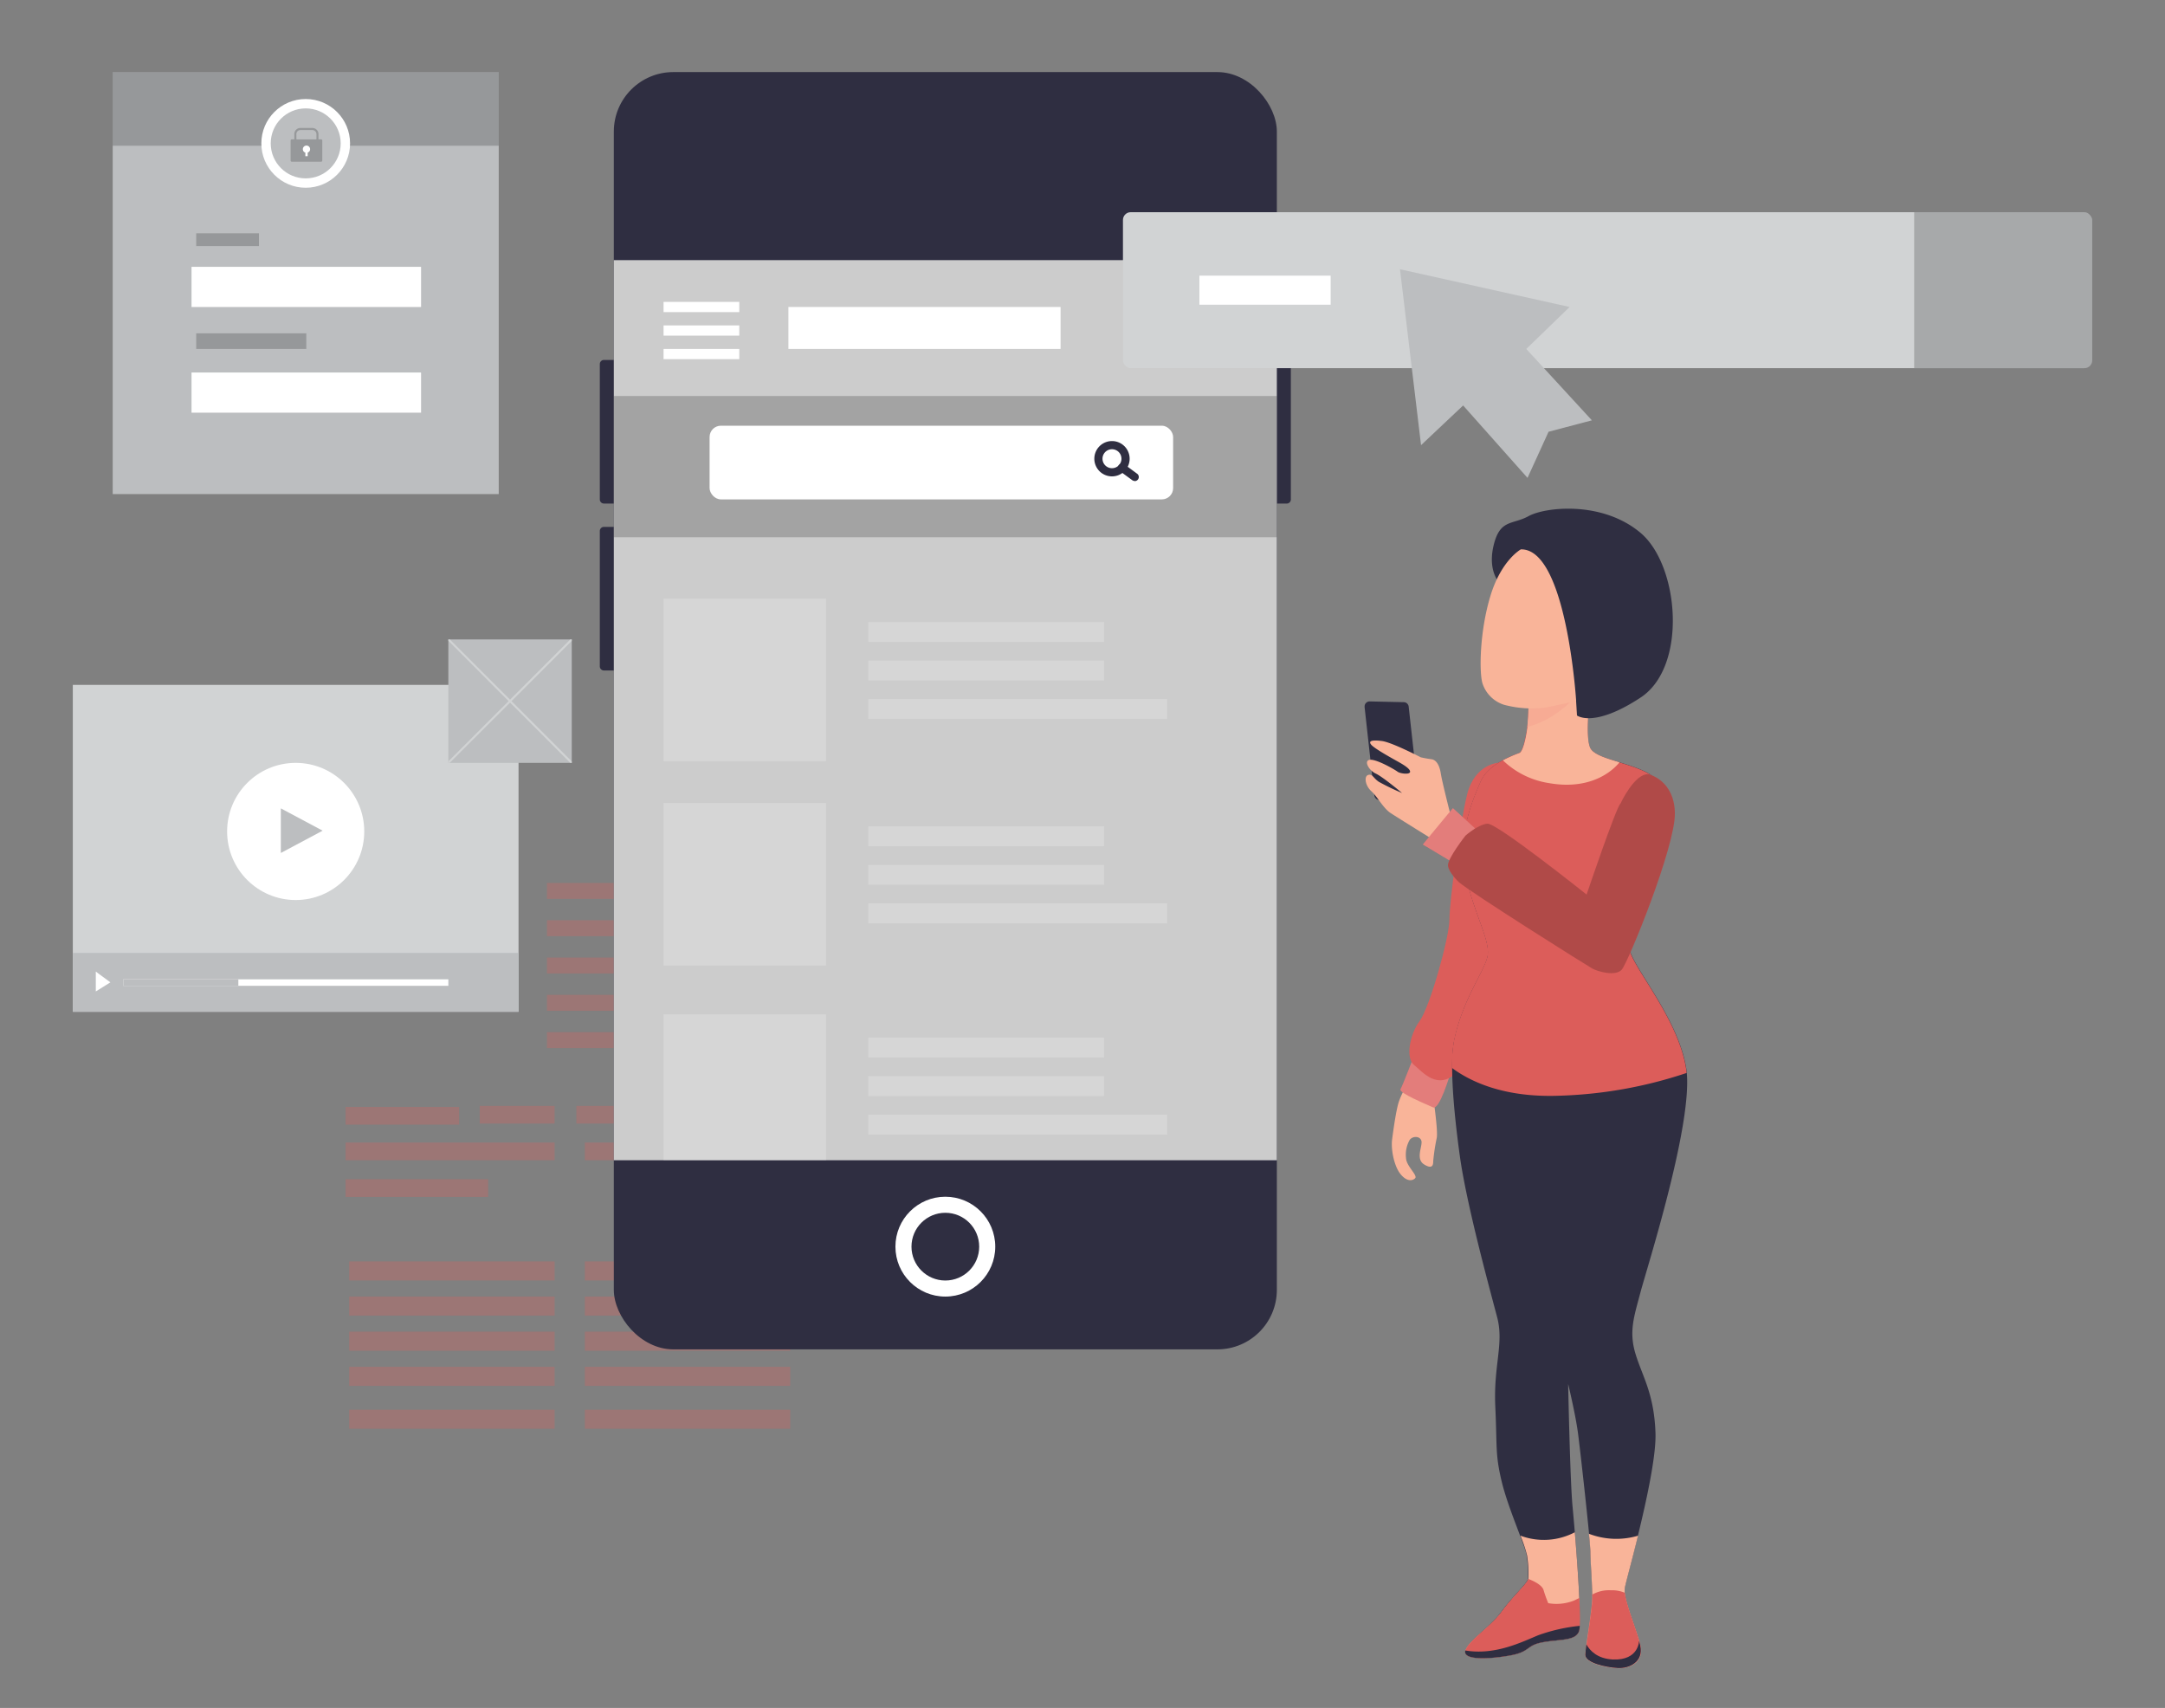 <svg id="bbe9e450-7b30-4f29-a5cd-c39e59ee7756" data-name="Layer 1" xmlns="http://www.w3.org/2000/svg" width="865.76" height="682.89" viewBox="0 0 865.76 682.89"><rect x="0" y="0" width="865.76" height="682.89" fill="#808080" stroke="none"/><path d="M562,434.91a31.23,31.23,0,0,0-2.51,5.29c-1.12,3.07-2.24,11.14-2.79,15.31s.84,10.86,3.34,13.92,4.73,2.79,5.85,1.67-3.34-4.73-3.61-7.8a12.11,12.11,0,0,1,1.39-7.46c1.12-1.67,4.16-1.73,4.73.29s-2.49,7.25,1.12,9.47,3.61-.28,3.61-1.4a81.2,81.2,0,0,1,1.4-9.19c.55-2.49-1.12-14.19-1.12-14.19Z" fill="#f9b499"/><rect x="233.87" y="546.48" width="82.15" height="7.62" fill="#dc5d5a" opacity="0.3"/><rect x="233.87" y="563.64" width="82.15" height="7.62" fill="#dc5d5a" opacity="0.3"/><rect x="233.87" y="532.44" width="82.15" height="7.62" fill="#dc5d5a" opacity="0.3"/><rect x="233.87" y="504.36" width="26.58" height="7.62" fill="#dc5d5a" opacity="0.3"/><rect x="233.87" y="518.4" width="26.58" height="7.62" fill="#dc5d5a" opacity="0.3"/><rect x="138.19" y="442.59" width="45.42" height="7.08" fill="#dc5d5a" opacity="0.3"/><rect x="138.19" y="456.82" width="83.6" height="7.08" fill="#dc5d5a" opacity="0.3"/><rect x="138.19" y="471.49" width="57.02" height="7.08" fill="#dc5d5a" opacity="0.3"/><rect x="233.87" y="456.82" width="31.48" height="7.08" fill="#dc5d5a" opacity="0.3"/><rect x="191.82" y="442.16" width="29.96" height="7.08" fill="#dc5d5a" opacity="0.3"/><rect x="230.48" y="442.16" width="29.96" height="7.08" fill="#dc5d5a" opacity="0.3"/><g opacity="0.3"><rect x="218.71" y="353.03" width="83.56" height="6.37" fill="#dc5d5a"/><rect x="218.71" y="367.94" width="83.56" height="6.37" fill="#dc5d5a"/><rect x="218.71" y="382.86" width="83.56" height="6.37" fill="#dc5d5a"/><rect x="218.71" y="397.77" width="83.56" height="6.37" fill="#dc5d5a"/><rect x="218.71" y="412.69" width="83.56" height="6.37" fill="#dc5d5a"/></g><path d="M241.5,143.92H248a0,0,0,0,1,0,0v57.41a0,0,0,0,1,0,0H241.5a1.64,1.64,0,0,1-1.64-1.64V145.56A1.64,1.64,0,0,1,241.5,143.92Z" fill="#2f2e41"/><path d="M241.5,210.67H248a0,0,0,0,1,0,0v57.41a0,0,0,0,1,0,0H241.5a1.64,1.64,0,0,1-1.64-1.64V212.31a1.64,1.64,0,0,1,1.64-1.64Z" fill="#2f2e41"/><path d="M509.67,143.92h6.53a0,0,0,0,1,0,0v57.41a0,0,0,0,1,0,0h-6.53a1.64,1.64,0,0,1-1.64-1.64V145.56A1.64,1.64,0,0,1,509.67,143.92Z" transform="translate(1024.23 345.26) rotate(180)" fill="#2f2e41"/><rect x="245.46" y="28.82" width="265.14" height="510.7" rx="23.79" fill="#2f2e41"/><rect x="245.46" y="104.01" width="265.14" height="359.89" fill="#ccc"/><rect x="265.35" y="120.7" width="30.28" height="4.09" fill="#fff"/><rect x="265.35" y="130.11" width="30.28" height="4.09" fill="#fff"/><rect x="265.35" y="139.52" width="30.28" height="4.09" fill="#fff"/><rect x="315.27" y="122.74" width="108.84" height="16.78" fill="#fff"/><rect x="245.46" y="158.34" width="265.14" height="56.47" opacity="0.2"/><rect x="283.76" y="170.21" width="185.36" height="29.46" rx="4.51" fill="#fff"/><path d="M444.67,190.47a7.06,7.06,0,1,1,7.06-7.06A7.06,7.06,0,0,1,444.67,190.47Zm0-10.85a3.79,3.79,0,1,0,3.79,3.79A3.79,3.79,0,0,0,444.67,179.62Z" fill="#2f2e41"/><path d="M453.76,192.3a1.58,1.58,0,0,1-1-.32l-5.05-3.69a1.63,1.63,0,1,1,1.93-2.63l5,3.69a1.63,1.63,0,0,1-1,3Z" fill="#2f2e41"/><rect x="265.35" y="239.38" width="64.98" height="64.98" fill="#fff" opacity="0.2"/><rect x="347.22" y="248.71" width="94.29" height="7.94" fill="#fff" opacity="0.2"/><rect x="347.22" y="264.12" width="94.29" height="7.94" fill="#fff" opacity="0.2"/><rect x="347.22" y="279.52" width="119.5" height="7.94" fill="#fff" opacity="0.2"/><rect x="265.35" y="321.07" width="64.98" height="64.98" fill="#fff" opacity="0.2"/><rect x="347.22" y="330.4" width="94.29" height="7.94" fill="#fff" opacity="0.2"/><rect x="347.22" y="345.81" width="94.29" height="7.94" fill="#fff" opacity="0.2"/><rect x="347.22" y="361.21" width="119.5" height="7.94" fill="#fff" opacity="0.2"/><rect x="265.35" y="405.55" width="64.98" height="58.35" fill="#fff" opacity="0.2"/><rect x="347.22" y="414.89" width="94.29" height="7.94" fill="#fff" opacity="0.2"/><rect x="347.22" y="430.29" width="94.29" height="7.94" fill="#fff" opacity="0.2"/><rect x="347.22" y="445.7" width="119.5" height="7.94" fill="#fff" opacity="0.2"/><circle cx="378.03" cy="498.45" r="19.96" fill="#fff"/><circle cx="378.03" cy="498.45" r="13.54" fill="#2f2e41"/><rect x="449.06" y="84.84" width="387.58" height="62.35" rx="3.1" fill="#d1d3d4"/><path d="M765.46,84.84h68.08a3.1,3.1,0,0,1,3.1,3.1v56.15a3.1,3.1,0,0,1-3.1,3.1H765.46a0,0,0,0,1,0,0V84.84A0,0,0,0,1,765.46,84.84Z" opacity="0.2"/><polygon points="568.26 177.99 559.84 107.66 627.67 122.74 610.34 139.52 636.58 168.06 619.25 172.63 610.84 191.07 585.09 162.12 568.26 177.99" fill="#bcbec0"/><rect x="479.63" y="110.21" width="52.48" height="11.62" fill="#fff"/><rect x="45.07" y="28.82" width="154.37" height="168.73" fill="#bcbec0"/><rect x="76.59" y="106.69" width="91.79" height="16.06" fill="#fff"/><rect x="78.46" y="93.27" width="25.1" height="5.13" opacity="0.2"/><rect x="78.46" y="133.27" width="44.03" height="6.25" opacity="0.2"/><rect x="76.59" y="148.94" width="91.79" height="16.06" fill="#fff"/><rect x="45.07" y="28.82" width="154.37" height="29.45" opacity="0.2"/><circle cx="122.25" cy="57.33" r="17.74" fill="#fff"/><circle cx="122.25" cy="57.33" r="13.99" fill="#bcbec0"/><path d="M128.4,55.7h-1.05V53.6a2.44,2.44,0,0,0-2.44-2.44h-4.78a2.44,2.44,0,0,0-2.44,2.44v2.1h-1a.48.48,0,0,0-.48.48v8a.48.48,0,0,0,.48.48H128.4a.48.48,0,0,0,.48-.48v-8A.48.48,0,0,0,128.4,55.7Zm-9.89-2.1A1.62,1.62,0,0,1,120.13,52h4.78a1.63,1.63,0,0,1,1.63,1.63v2.1h-8Z" opacity="0.2"/><path d="M124,59.77a1.45,1.45,0,1,0-2.89,0,1.38,1.38,0,0,0,1,1.25v1.43h.93V61A1.38,1.38,0,0,0,124,59.77Z" fill="#fff"/><rect x="29.12" y="273.83" width="178.24" height="130.71" fill="#d1d3d4"/><rect x="29.12" y="381.01" width="178.24" height="23.53" fill="#bcbec0"/><circle cx="118.24" cy="332.44" r="27.42" fill="#fff"/><polygon points="112.3 341.04 112.3 323.21 129.01 332.13 112.3 341.04" fill="#bcbec0"/><polygon points="38.31 388.48 38.31 396.41 44.15 392.77 38.31 388.48" fill="#fff"/><rect x="49.3" y="391.56" width="129.99" height="2.6" fill="#fff"/><rect x="49.3" y="391.56" width="46.01" height="2.6" fill="#bcbec0"/><rect x="179.29" y="255.67" width="49.35" height="49.35" fill="#bcbec0"/><rect x="139.64" y="504.36" width="82.15" height="7.62" fill="#dc5d5a" opacity="0.3"/><rect x="139.64" y="518.4" width="82.15" height="7.62" fill="#dc5d5a" opacity="0.3"/><rect x="139.64" y="532.44" width="82.15" height="7.62" fill="#dc5d5a" opacity="0.3"/><rect x="139.64" y="546.48" width="82.15" height="7.62" fill="#dc5d5a" opacity="0.3"/><rect x="139.64" y="563.64" width="82.15" height="7.62" fill="#dc5d5a" opacity="0.3"/><path d="M579.81,429.68s-4.18,14.18-6.68,13.08-13.91-5.85-13.09-7.23,5.3-13.09,5.3-13.09Z" fill="#dc5d5a"/><path d="M579.81,429.68s-4.18,14.18-6.68,13.08-13.91-5.85-13.09-7.23,5.3-13.09,5.3-13.09Z" fill="#fff" opacity="0.2"/><path d="M605.7,307.23s-1.49,4.84-4.47,11.93-3.73,38.78-3.36,44,3.73,18.28,3,25.74-10.45,32.44-18.28,39.9-13.8-.37-17.15-3-1.87-11.94,2.24-17.53,11.93-33.57,11.93-40.65,4.1-38,7.08-50S599,305,599,305C604.21,304.24,605.7,307.23,605.7,307.23Z" fill="#dc5d5a"/><path d="M611.36,278.79s0,2.76-.24,8-1.78,13.56-3.52,14.3-12.32,4-15.54,11.54-9.22,21.06-6,36.86,10.28,26.83,8.77,33.1-10,17.17-13.34,33.57c-1.77,8.66-.4,26.69,2.3,46.17s12.16,53.88,14.92,64.41-1.52,19.08-.76,35.62-.05,19.05,2.52,29.84,9.51,26.07,10,29.59a46.14,46.14,0,0,1,.51,9.54c-.25,1.74-6,6.77-10.53,13S587.21,655.92,586,659.94s9.52,3.49,17.8,2,6.26-4,13-5.26,13-.48,14.54-4.25-1.51-39.64-2.5-50.17-1.75-48.9-1.75-48.9,2.91,12,3.91,19.5,5,43.63,5,47.39.75,12.53.75,18S634,658.37,634,661.62s8.36,5,13,5.27,10.46-2.49,9-9-7-19.06-6.27-23.07,12.85-46.14,12.28-61.94-5.27-22.58-8-31.61-.5-15.06,2-24.57,21.57-68.94,18.3-89.5-22.08-41.11-22.82-48.39,13.29-47.39,13.29-54.41.76-12.3-7.26-16.06-18.56-5-21.32-8.77-.25-22.82-.25-22.82Z" fill="#2f2e41"/><path d="M647,667c-4.77-.25-13.05-2-13.05-5.26s2.76-17.81,2.76-23.33-.74-14.29-.74-18c0-.88-.23-3.54-.57-7.16a30.57,30.57,0,0,0,19.63.77c-2.58,10.53-5,19.17-5.27,20.89-.76,4,4.78,16.54,6.27,23.07S651.74,667.22,647,667ZM586,659.89c-1.25,4,9.52,3.49,17.79,2s6.27-4,13-5.27,13-.49,14.55-4.25c1.16-2.91-.36-25-1.59-39.72A26.67,26.67,0,0,1,608,614a55.31,55.31,0,0,1,2.64,7.82,45.36,45.36,0,0,1,.5,9.53c-.25,1.75-6,6.77-10.53,13S587.28,655.88,586,659.89Z" fill="#f9b499"/><path d="M603.82,661.85c8.28-1.5,6.27-4,13-5.27s13-.49,14.55-4.25c.53-1.27.5-6.62.19-13.43-.54.3-1.25.63-2,1A19.11,19.11,0,0,1,619.13,641a51.51,51.51,0,0,1-1.87-5.22c-.74-2.63-6.16-4.48-6.16-4.48-.25,1.75-6,6.77-10.53,13S587.28,655.88,586,659.89,595.55,663.34,603.82,661.85Z" fill="#dc5d5a"/><path d="M603.82,661.89c8.28-1.49,6.27-4,13-5.27s13-.49,14.55-4.25a8.61,8.61,0,0,0,.34-2.31,69.41,69.41,0,0,0-16.59,3.76c-6.55,2.7-17.21,8.1-29.15,6.09C584.81,663.9,595.55,663.38,603.82,661.89Z" fill="#2f2e41"/><path d="M636.76,638.32c0,5.52-2.76,20.08-2.76,23.33s8.37,5,13,5.27,10.45-2.51,9-9c-1.31-5.67-5.63-15.87-6.26-21.08a13.17,13.17,0,0,0-5.61-1,13.43,13.43,0,0,0-7.46,1.76Z" fill="#dc5d5a"/><path d="M646.92,666.93c4.68.26,10.44-2.5,9-9-.13-.58-.31-1.23-.49-1.88h0s0,7.89-10.44,7.46c-6.14-.29-9.12-3.43-10.61-6-.24,1.85-.42,3.33-.42,4.13C633.91,664.9,642.24,666.68,646.92,666.93Z" fill="#2f2e41"/><path d="M581.42,416.12a56.4,56.4,0,0,0-.81,10.86c7.09,5.28,20.37,11.81,42.2,11.14A176.36,176.36,0,0,0,674.46,429c-.06-.62-.12-1.22-.21-1.79-3.27-20.55-22.08-41.11-22.83-48.39s13.3-47.39,13.3-54.41.76-12.3-7.27-16.06-18.56-5-21.32-8.77-.25-22.82-.25-22.82l-24.58,2s0,2.76-.24,8-1.78,13.56-3.52,14.31-12.32,4-15.54,11.53-9.22,21.06-6,36.86,10.26,26.84,8.77,33.1S584.82,399.71,581.42,416.12Z" fill="#dc5d5a"/><path d="M601,304a33.89,33.89,0,0,0,18.42,9.11c18.54,3.26,27-6.81,28.19-8.31-5.13-1.56-9.71-2.93-11.38-5.22-2.76-3.77-.25-22.82-.25-22.82l-24.59,2s0,2.76-.24,8-1.76,13.55-3.52,14.31A53.51,53.51,0,0,0,601,304Z" fill="#f9b499"/><path d="M610.76,290.65c10-2.41,17.44-10.22,17.44-10.22l-1.34-3-15.52,1.27s0,2.76-.24,8C611,287.92,610.92,289.24,610.76,290.65Z" fill="#f7ab94"/><path d="M625.48,268.05c-.83-5.56-5.47-32.83-8.36-36.8s-10.07-5.17-11.85-4.26-6,5.59-6,5.59-4.47-4.77-1.89-14.92,7.43-7.75,13.93-11.32,29.31-6.28,44.75,6.73,18.83,53.45,0,65.83-25.44,7.17-25.44,7.17l-.36-5.8A41.05,41.05,0,0,1,625.48,268.05Z" fill="#2f2e41"/><path d="M630.29,280.27s-8.13,1.87-12.61,2.69a43.33,43.33,0,0,1-16.27-1.18,13.27,13.27,0,0,1-8.56-8.49c-1.35-4.21-1.24-20.48,3.13-34.94s12.19-18.69,12.19-18.69C626.48,219.22,630.29,280.27,630.29,280.27Z" fill="#f9b499"/><path d="M549.6,318.09l-3.91-35.34c0-.1,0-.2,0-.3a2,2,0,0,1,2.09-2l13.54.3a2,2,0,0,1,2,1.82l3.92,35.34a2,2,0,0,1,0,.25,2,2,0,0,1-2.1,2l-13.53-.29A2.06,2.06,0,0,1,549.6,318.09Z" fill="#2f2e41"/><path d="M582,326.62l-7.79,9.8s-15-9.3-18.05-11.29-5.27-6.52-7.77-8.78-3-6-1.25-6.51,2,1.26,4.26,2.76a94.19,94.19,0,0,0,9.28,4.47s-7.77-6.52-10.53-7.77-5-5.28-2.27-5.52,10,4,11,4.77,5,1.29,5,0-3-3-5.26-4.26-9-5-10.28-6.52.25-2,4.26-1.49,15.55,6.52,15.55,6.52,2.27.52,4.26.76,3.26,2.49,3.76,5.75S580,325.62,580,325.62Z" fill="#f9b499"/><polygon points="589.79 331.14 580.26 344.43 568.96 337.66 581 323.11 589.79 331.14" fill="#dc5d5a"/><polygon points="589.79 331.14 580.26 344.43 568.96 337.66 581 323.11 589.79 331.14" fill="#fff" opacity="0.2"/><path d="M648,321.31c-1.76,1.5-13.54,36.36-13.54,36.36S598.56,329,594.8,329.33s-8.77,4.78-8.77,4.78-7.28,9.26-7,12,4.27,6.53,4.27,6.53c4.5,4,51.13,33.33,53.4,34.59s9.26,3.23,11.79.51S670,338.4,669.77,325.11s-10.53-15.54-10.53-15.54" fill="#dc5d5a"/><path d="M648,321.31c-1.76,1.5-13.54,36.36-13.54,36.36S598.56,329,594.8,329.33s-8.77,4.78-8.77,4.78-7.28,9.26-7,12,4.27,6.53,4.27,6.53c4.5,4,51.13,33.33,53.4,34.59s9.26,3.23,11.79.51S670,338.4,669.77,325.11s-10.53-15.54-10.53-15.54C653.63,309.1,648,321.31,648,321.31Z" opacity="0.2"/><polygon points="228.06 255.67 228.64 255.67 228.64 256.25 228.06 255.67" fill="#d1d3d4"/><polygon points="179.82 305.02 179.29 304.44 228.06 255.67 228.64 256.25 179.82 305.02" fill="#d1d3d4"/><polygon points="179.29 305.02 179.29 304.44 179.82 305.02 179.29 305.02" fill="#d1d3d4"/><polygon points="228.64 304.44 228.64 305.02 228.06 305.02 228.64 304.44" fill="#d1d3d4"/><polygon points="179.29 256.2 179.87 255.67 228.64 304.44 228.06 305.02 179.29 256.2" fill="#d1d3d4"/><polygon points="179.29 255.67 179.87 255.67 179.29 256.2 179.29 255.67" fill="#d1d3d4"/></svg>